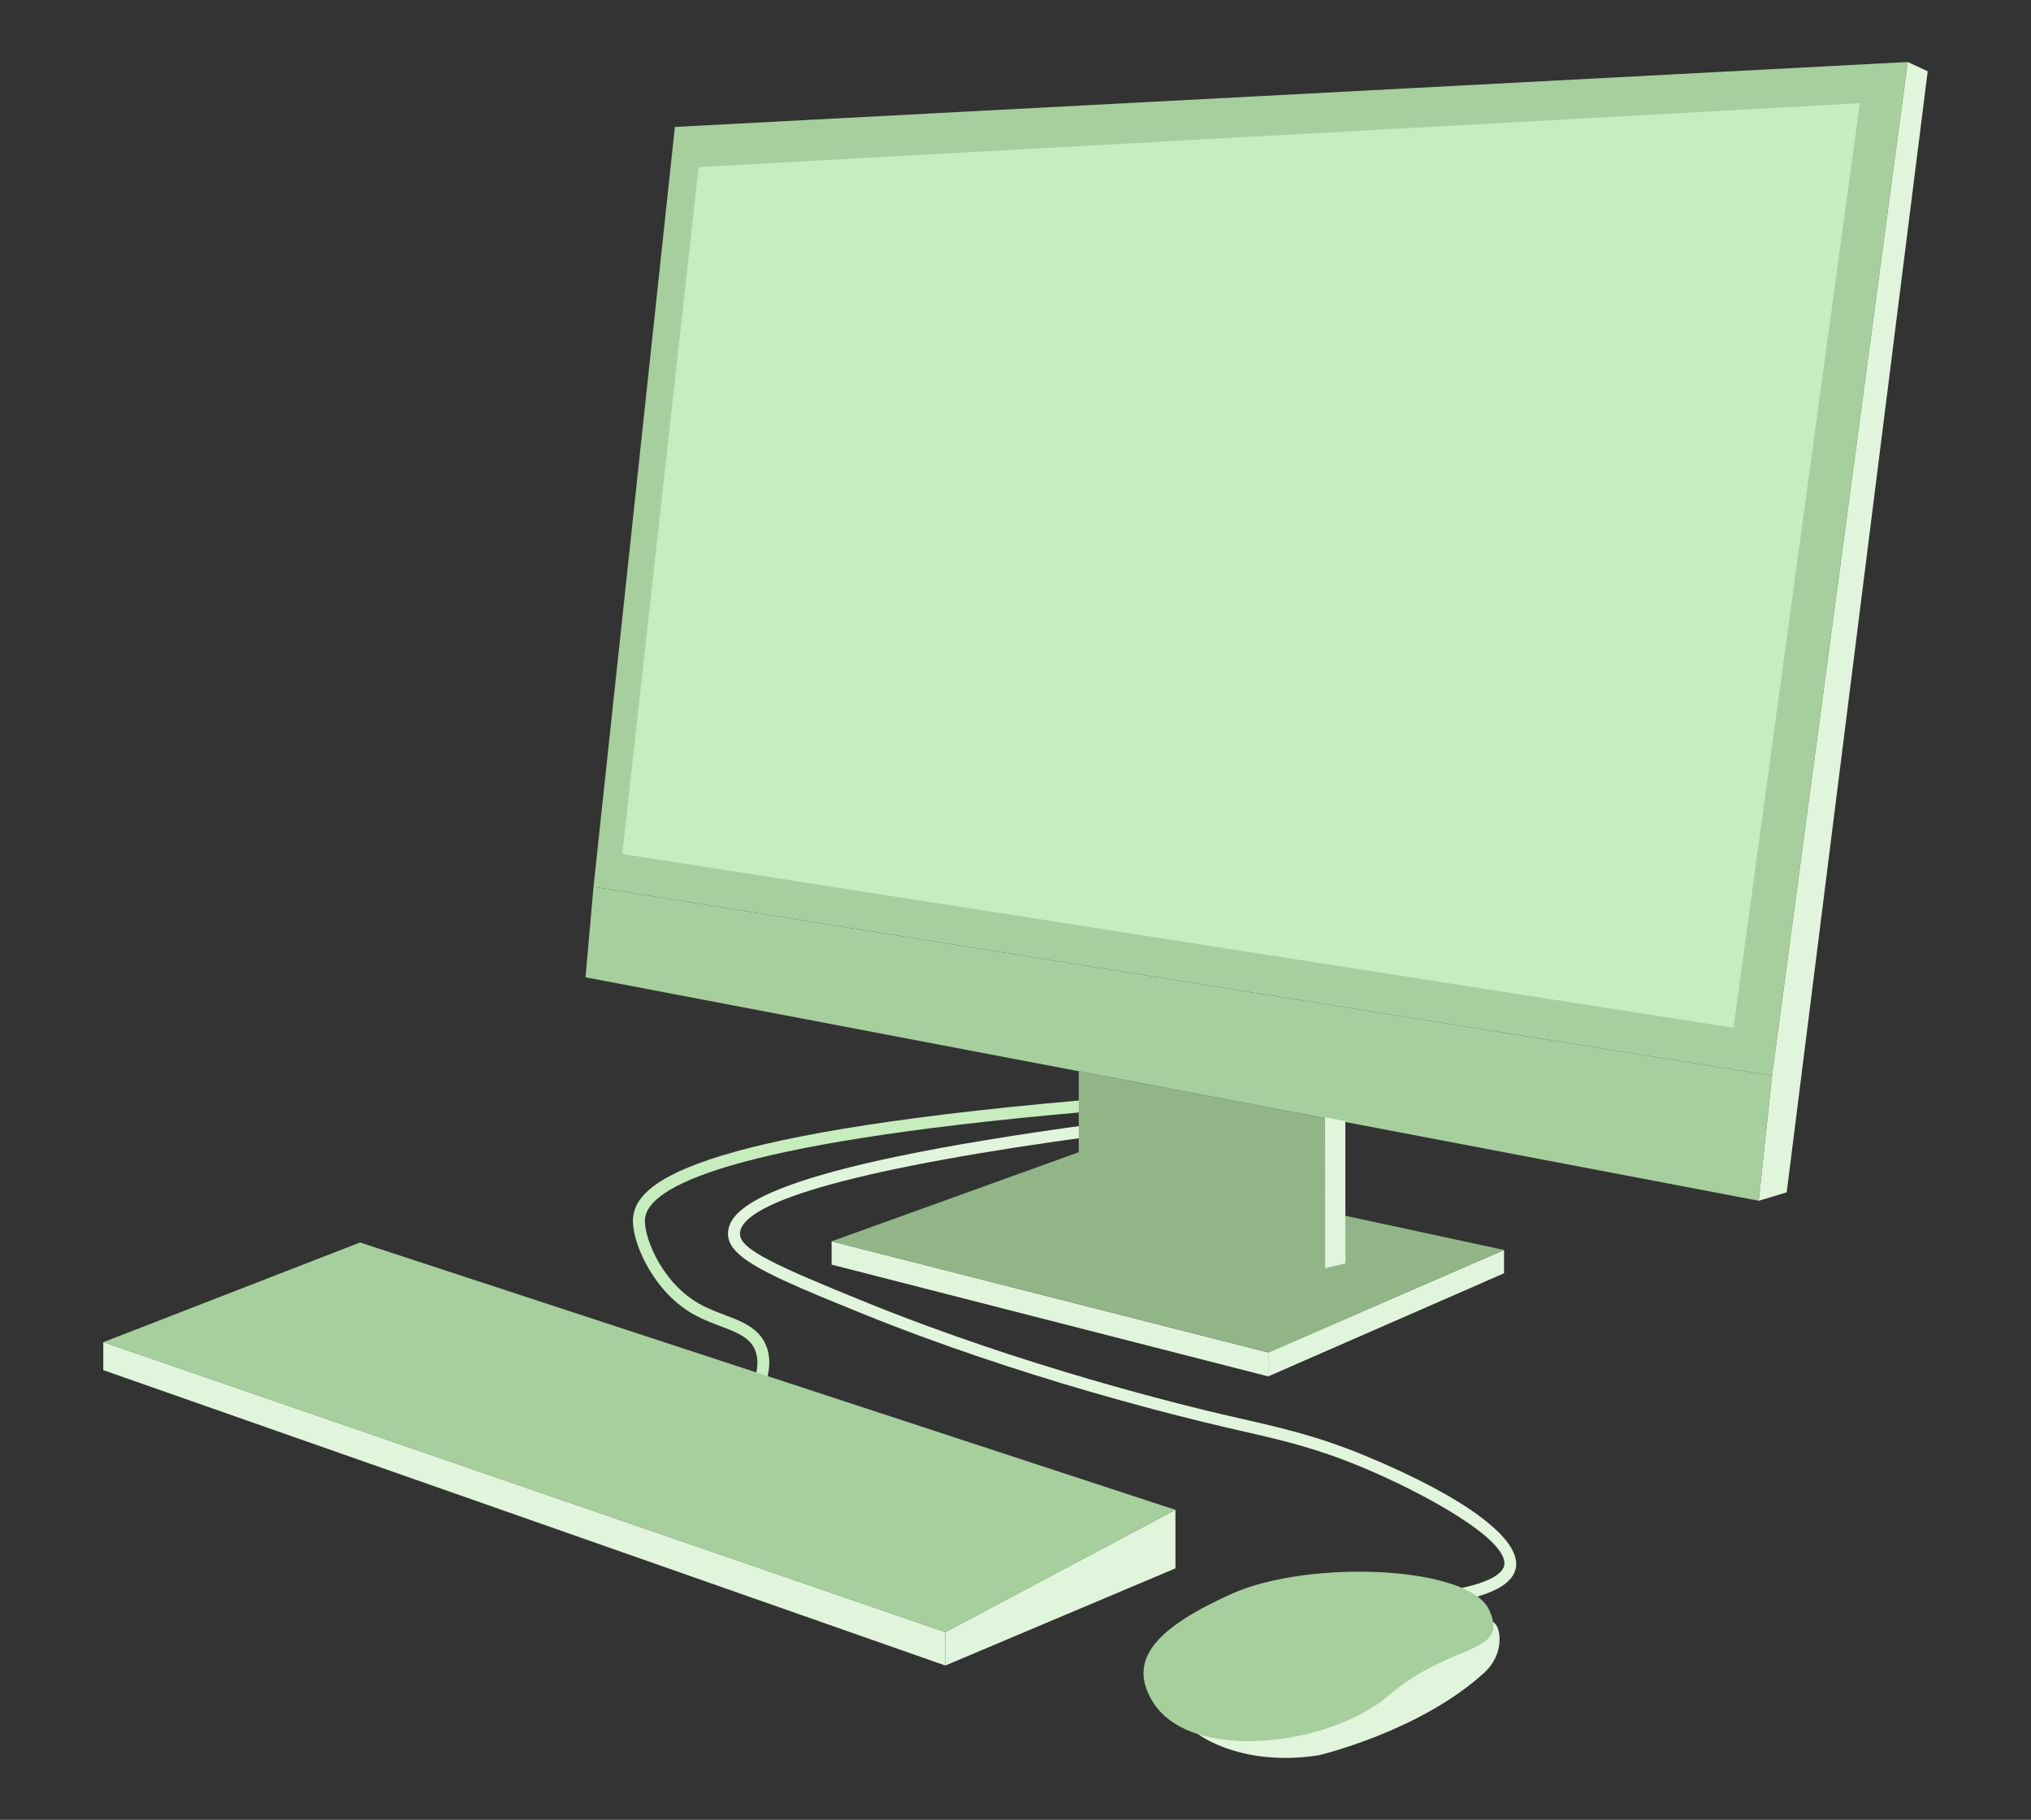 <?xml version="1.0" encoding="UTF-8"?>
<svg id="Layer_1" data-name="Layer 1" xmlns="http://www.w3.org/2000/svg" viewBox="0 0 249.33 223.38">
  <rect x="0" y="0" width="249.33" height="223.38" fill="#333333" stroke="none"/>
  <polygon points="184.64 153.43 184.64 156.29 155.69 168.95 155.69 166.01 184.64 153.43" style="fill: #e1f4dc;"/>
  <polygon points="102.09 152.37 102.09 155.23 155.69 168.95 155.69 166.01 102.09 152.37" style="fill: #e1f4dc;"/>
  <path d="m177.31,195.31c6.01-.92,7.18-2.36,7.34-3.13.69-3.24-10.38-9.16-17.53-12.12-5.67-2.35-9.74-3.28-14.91-4.46l-1.74-.4c-5.54-1.28-25.15-6.07-44.64-13.97-11.46-4.65-16.53-6.83-16.46-9.84.07-3.17,4.84-8.02,45.16-13.45l.2,1.46c-28.62,3.85-43.8,8.01-43.89,12.03-.04,1.93,4.46,3.95,15.54,8.45,19.38,7.86,38.9,12.63,44.42,13.9l1.74.4c5.02,1.15,9.36,2.14,15.14,4.54,12.27,5.1,19.15,10.25,18.4,13.79-.44,2.06-3.24,3.46-8.55,4.28h0l-.22-1.45Z" style="fill: #e1f4dc;"/>
  <path d="m94.07,169.57l-1.4-.44c.41-1.31.42-2.46.02-3.42-.65-1.56-2.23-2.16-4.23-2.92-1.24-.47-2.64-1-3.98-1.86-4.52-2.9-7.02-8.73-6.76-11.47.39-4.14,6.5-10.13,54.77-14.38l.13,1.46c-43.51,3.83-53.07,9.22-53.44,13.06-.19,1.98,1.79,7.33,6.09,10.09,1.2.77,2.47,1.26,3.7,1.72,2.15.81,4.17,1.58,5.07,3.73.53,1.28.54,2.77.02,4.42Z" style="fill: #c7edbe;"/>
  <polygon points="44.2 152.51 12.68 164.75 116.05 200.35 144.3 185.33 44.2 152.51" style="fill: #a7ce9d;"/>
  <polygon points="12.68 168.18 116.05 204.44 116.05 200.35 12.68 164.75 12.68 168.18" style="fill: #e1f4dc;"/>
  <polygon points="144.3 192.51 116.05 204.44 116.05 200.35 144.3 185.33 144.3 192.51" style="fill: #e1f4dc;"/>
  <path d="m161.87,215.46s12.44-2.92,20.34-10.14c1.26-1.15,2.01-2.8,1.86-4.5-.06-.72-.26-1.37-.72-1.69-1.32-.9-36.27,13.73-36.27,13.73,0,0,5.25,4.07,14.79,2.6Z" style="fill: #e1f4dc;"/>
  <path d="m182.84,197.66c2.49,5.53-4.6,3.8-12.39,10.48-7.22,6.19-24.28,8.3-28.93.76-3.18-5.16.36-9.07,9.72-13.28,9.36-4.2,29.11-3.49,31.6,2.04Z" style="fill: #a7ce9d;"/>
  <g>
    <polygon points="217.54 132.04 72.86 108.85 82.85 15.58 234.2 7.61 217.54 132.04" style="fill: #a7ce9d;"/>
    <polygon points="85.76 20.51 228.32 12.67 212.81 126.16 76.39 104.82 85.76 20.51" style="fill: #c7edbe;"/>
    <polygon points="215.91 147.39 71.88 119.96 72.86 108.85 217.54 132.04 215.91 147.39" style="fill: #a7ce9d;"/>
    <polygon points="215.91 147.39 219.34 146.36 236.65 8.75 234.2 7.61 217.54 132.04 215.91 147.39" style="fill: #e1f4dc;"/>
    <polygon points="132.43 131.49 132.43 141.43 102.09 152.37 155.74 166.01 184.64 153.43 162.92 148.75 162.96 137.31 132.43 131.49" style="fill: #92b588;"/>
    <polygon points="165.16 137.62 165.16 155.07 162.68 155.68 162.67 137.14 165.16 137.62" style="fill: #e1f4dc;"/>
  </g>
</svg>